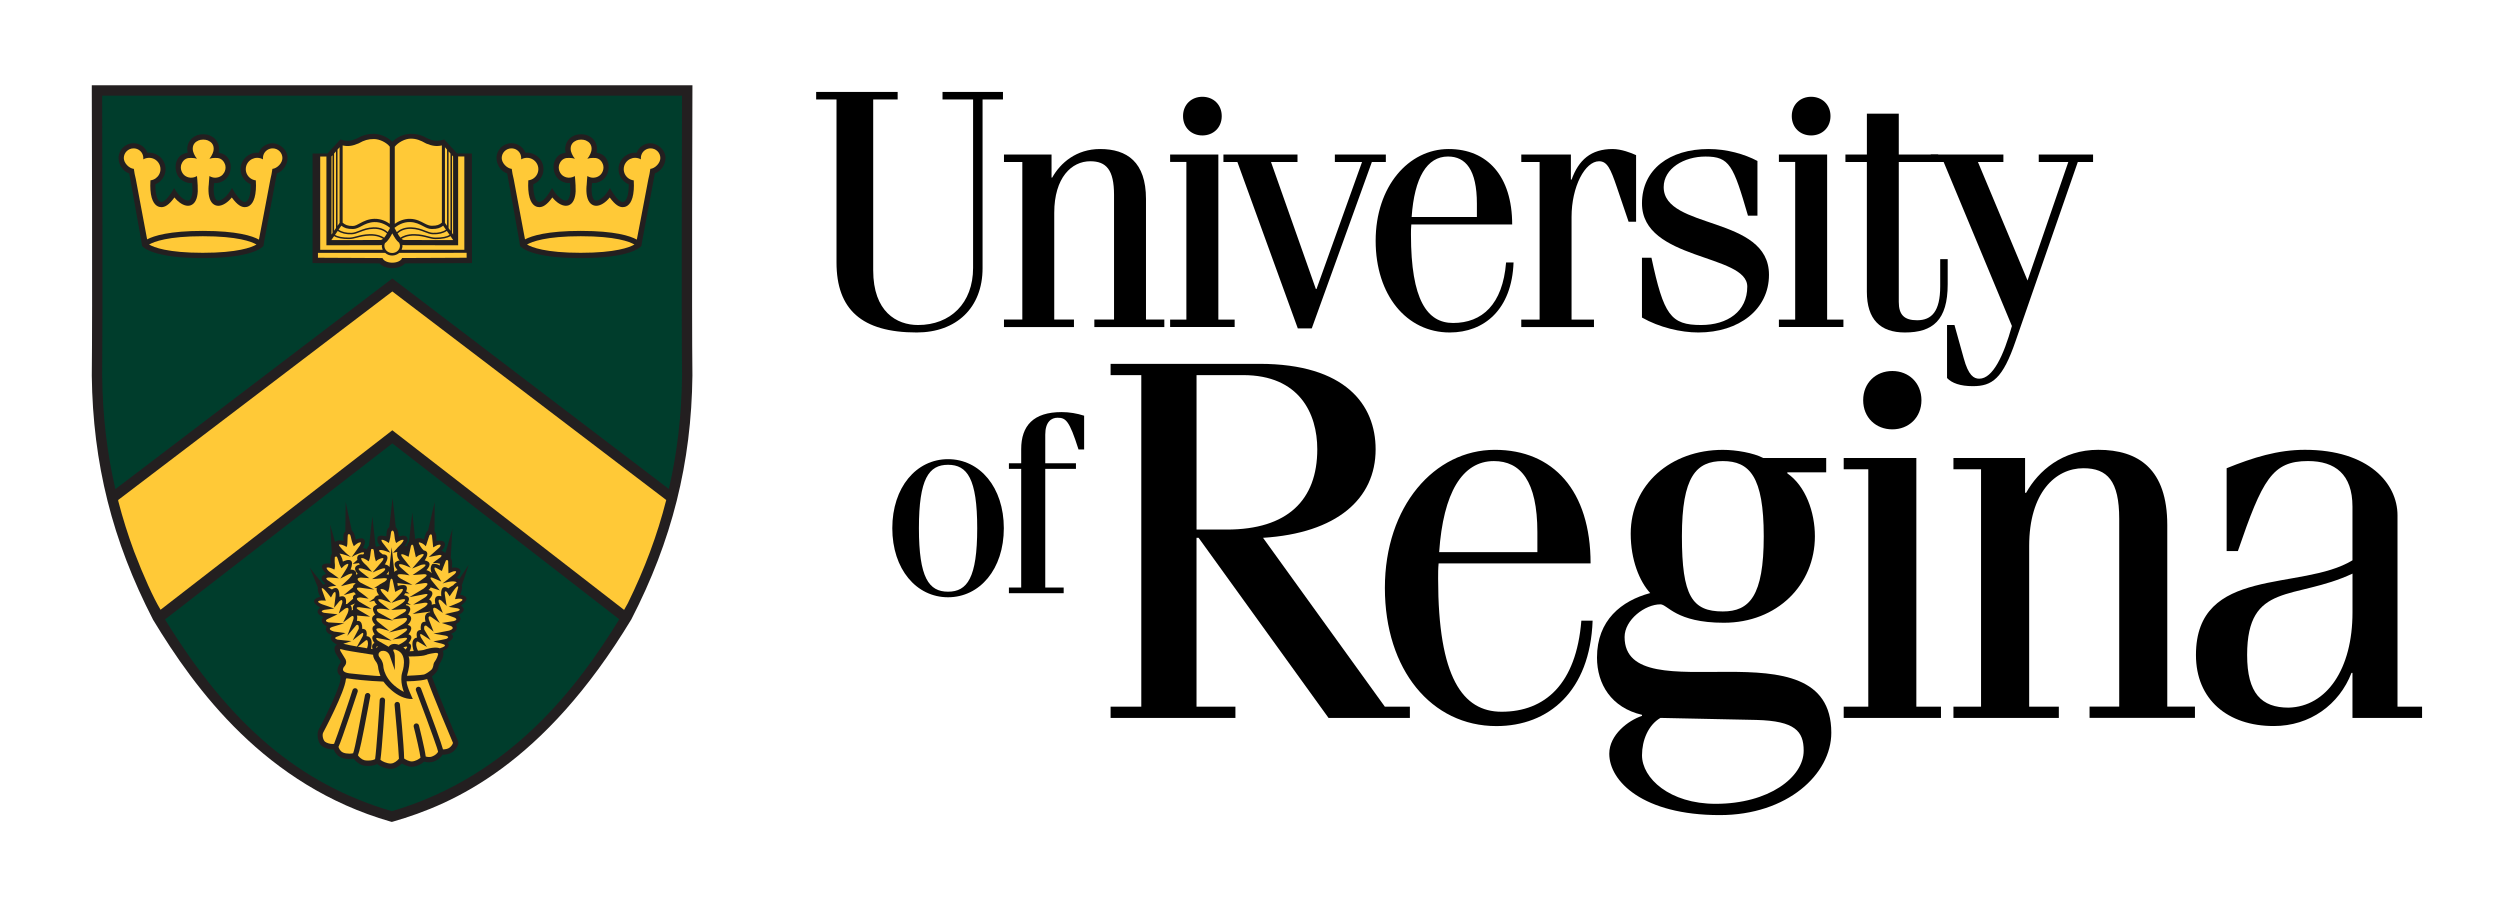 <?xml version="1.0" encoding="UTF-8" standalone="no"?>
<!DOCTYPE svg PUBLIC "-//W3C//DTD SVG 1.1//EN" "http://www.w3.org/Graphics/SVG/1.1/DTD/svg11.dtd">
<!-- Created with Vectornator (http://vectornator.io/) -->
<svg height="36.716" stroke-miterlimit="10" style="fill-rule:nonzero;clip-rule:evenodd;stroke-linecap:round;stroke-linejoin:round;" version="1.1" viewBox="0 0 101.81 36.716" width="101.81" xml:space="preserve" xmlns="http://www.w3.org/2000/svg" xmlns:vectornator="http://vectornator.io" xmlns:xlink="http://www.w3.org/1999/xlink">
<defs/>
<g id="layer1" vectornator:layerName="layer1">
<g opacity="1">
<path d="M28.199 3.472L3.738 3.472L3.738 3.684C3.739 3.772 3.768 12.796 3.738 15.3C3.781 18.864 4.573 22.022 6.235 25.241C7.945 28.067 10.808 31.991 15.897 33.456L15.956 33.472L16.014 33.456C18.465 32.75 22.137 31.131 25.708 25.228C27.365 22.016 28.157 18.861 28.198 15.294C28.167 12.757 28.197 3.767 28.198 3.684L28.199 3.472Z" fill="#231f20" fill-rule="nonzero" opacity="1" stroke="none"/>
<path d="M15.977 18.057L6.728 25.219L6.72 25.226L6.726 25.235C9.372 29.535 12.218 31.941 15.952 33.033L15.955 33.033L15.958 33.033C20.834 31.605 23.576 27.895 25.213 25.229L25.218 25.22L15.983 18.061L15.977 18.057Z" fill="#003d2c" fill-rule="nonzero" opacity="1" stroke="none"/>
<path d="M27.239 19.912L27.242 19.894C27.583 18.413 27.757 16.909 27.776 15.295C27.746 12.834 27.774 4.27 27.774 3.907L27.774 3.895L4.161 3.895L4.161 3.907C4.165 5.406 4.188 13.002 4.161 15.301C4.179 16.914 4.354 18.418 4.695 19.902L4.699 19.918L15.976 11.339L27.224 19.902L27.239 19.912Z" fill="#003d2c" fill-rule="nonzero" opacity="1" stroke="none"/>
<path d="M27.13 20.369L27.131 20.361L15.977 11.869L4.817 20.358L4.812 20.363L4.812 20.371C4.815 20.386 4.818 20.405 4.821 20.423C4.995 21.097 5.21 21.78 5.46 22.455C5.841 23.453 6.252 24.359 6.532 24.82L6.539 24.831L15.977 17.523L25.405 24.829L25.415 24.837L25.422 24.826C25.467 24.752 25.515 24.666 25.566 24.57C26.257 23.162 26.769 21.787 27.13 20.369" fill="#ffc937" fill-rule="nonzero" opacity="1" stroke="none"/>
<path d="M19.22 6.252L18.615 6.247L18.088 5.677L18.03 5.696C17.819 5.759 17.669 5.745 17.439 5.65C17.181 5.504 16.987 5.449 16.724 5.449C16.464 5.449 16.162 5.584 15.975 5.772C15.788 5.584 15.486 5.449 15.227 5.449C14.963 5.449 14.77 5.504 14.522 5.646C14.274 5.749 14.132 5.76 13.92 5.696L13.863 5.678L13.334 6.25L12.729 6.253L12.729 10.714L15.457 10.726C15.549 10.84 15.746 10.919 15.976 10.919C16.206 10.919 16.403 10.84 16.494 10.726L19.221 10.714L19.22 6.252Z" fill="#231f20" fill-rule="nonzero" opacity="1" stroke="none"/>
<path d="M14.666 9.089C14.811 9.012 14.993 8.917 15.246 8.911C15.515 8.904 15.742 9.02 15.873 9.114L15.873 5.973C15.739 5.799 15.453 5.662 15.227 5.662C14.996 5.662 14.834 5.708 14.604 5.839C14.337 5.952 14.166 5.97 13.954 5.923L13.954 9.069C14.063 9.156 14.145 9.203 14.37 9.203C14.465 9.202 14.558 9.146 14.666 9.089" fill="#ffc937" fill-rule="nonzero" opacity="1" stroke="none"/>
<path d="M13.789 9.353C13.919 9.444 14.104 9.49 14.32 9.481C14.422 9.476 14.521 9.438 14.634 9.393C14.79 9.332 14.967 9.262 15.216 9.256C15.525 9.249 15.706 9.374 15.79 9.451C15.795 9.442 15.801 9.432 15.805 9.423C15.831 9.375 15.856 9.33 15.881 9.29L15.881 9.276C15.777 9.191 15.541 9.035 15.249 9.044C15.024 9.049 14.865 9.133 14.724 9.207C14.607 9.269 14.495 9.327 14.37 9.327C14.136 9.327 14.024 9.284 13.901 9.192L13.789 9.353Z" fill="#ffc937" fill-rule="nonzero" opacity="1" stroke="none"/>
<path d="M17.284 9.097C17.392 9.153 17.485 9.194 17.58 9.194C17.804 9.194 17.887 9.155 17.995 9.068L17.995 5.922C17.784 5.969 17.608 5.949 17.356 5.845C17.116 5.709 16.953 5.646 16.724 5.646C16.498 5.646 16.211 5.8 16.077 5.974L16.077 9.115C16.208 9.019 16.434 8.905 16.704 8.912C16.957 8.917 17.139 9.021 17.284 9.097" fill="#ffc937" fill-rule="nonzero" opacity="1" stroke="none"/>
<path d="M13.04 6.374L13.04 10.174L15.584 10.174C15.575 10.151 15.568 10.127 15.562 10.102C15.555 10.073 15.549 10.041 15.549 10.009C15.549 9.995 15.55 9.99 15.552 9.976C15.536 9.979 15.521 9.984 15.505 9.984L13.293 9.989L13.293 6.374L13.04 6.374Z" fill="#ffc937" fill-rule="nonzero" opacity="1" stroke="none"/>
<path d="M13.499 9.552L13.542 9.488L13.542 6.323L13.499 6.372L13.499 9.552Z" fill="#ffc937" fill-rule="nonzero" opacity="1" stroke="none"/>
<path d="M16.372 10.515L16.376 10.508L19.003 10.496L19.003 10.296L16.258 10.298C16.182 10.365 16.082 10.407 15.97 10.407C15.86 10.407 15.759 10.365 15.684 10.298L12.948 10.298L12.948 10.496L15.575 10.509L15.584 10.523C15.63 10.623 15.788 10.698 15.976 10.698C16.169 10.698 16.331 10.619 16.372 10.515" fill="#ffc937" fill-rule="nonzero" opacity="1" stroke="none"/>
<path d="M16.355 10.174L18.91 10.172L18.91 6.372L18.657 6.372L18.657 9.989L16.449 9.984C16.427 9.984 16.408 9.978 16.388 9.974C16.39 9.989 16.392 9.995 16.392 10.009C16.392 10.05 16.383 10.089 16.37 10.126C16.366 10.143 16.361 10.158 16.355 10.174" fill="#ffc937" fill-rule="nonzero" opacity="1" stroke="none"/>
<path d="M13.499 9.777L15.502 9.774C15.535 9.772 15.568 9.754 15.6 9.726C15.521 9.673 15.348 9.588 15.062 9.597C14.83 9.603 14.674 9.645 14.537 9.681C14.425 9.711 14.327 9.737 14.212 9.737C13.931 9.737 13.731 9.694 13.606 9.616L13.498 9.769L13.498 9.777L13.499 9.777Z" fill="#ffc937" fill-rule="nonzero" opacity="1" stroke="none"/>
<path d="M16.069 9.29C16.094 9.33 16.119 9.375 16.144 9.423C16.15 9.433 16.155 9.443 16.16 9.451C16.245 9.374 16.427 9.251 16.734 9.257C16.984 9.262 17.16 9.332 17.317 9.393C17.43 9.438 17.528 9.476 17.63 9.48C17.849 9.49 18.032 9.444 18.162 9.353L18.048 9.192C17.926 9.284 17.814 9.327 17.58 9.327C17.455 9.327 17.344 9.269 17.226 9.206C17.085 9.133 16.925 9.048 16.701 9.043C16.412 9.032 16.174 9.191 16.069 9.275L16.069 9.29Z" fill="#ffc937" fill-rule="nonzero" opacity="1" stroke="none"/>
<path d="M15.975 9.503C15.974 9.506 15.972 9.509 15.97 9.513C15.894 9.652 15.804 9.815 15.678 9.9C15.663 9.933 15.653 9.97 15.653 10.009C15.653 10.171 15.796 10.303 15.97 10.303C16.145 10.303 16.287 10.171 16.287 10.009C16.287 9.965 16.276 9.924 16.256 9.887C16.138 9.799 16.053 9.645 15.98 9.512C15.979 9.509 15.977 9.506 15.975 9.503" fill="#ffc937" fill-rule="nonzero" opacity="1" stroke="none"/>
<path d="M13.83 9.076L13.83 5.996L13.745 6.093L13.745 9.199L13.83 9.076Z" fill="#ffc937" fill-rule="nonzero" opacity="1" stroke="none"/>
<path d="M14.212 9.675C14.319 9.675 14.413 9.651 14.522 9.621C14.662 9.583 14.82 9.54 15.061 9.534C15.377 9.529 15.562 9.623 15.645 9.68C15.686 9.631 15.724 9.57 15.76 9.507C15.689 9.44 15.517 9.312 15.218 9.319C14.98 9.325 14.809 9.392 14.657 9.451C14.539 9.498 14.436 9.539 14.324 9.542C14.092 9.553 13.896 9.501 13.754 9.404L13.643 9.564C13.755 9.637 13.943 9.675 14.212 9.675" fill="#ffc937" fill-rule="nonzero" opacity="1" stroke="none"/>
<path d="M13.683 9.289L13.683 6.163L13.605 6.253L13.605 9.399L13.683 9.289Z" fill="#ffc937" fill-rule="nonzero" opacity="1" stroke="none"/>
<path d="M17.738 9.738C17.623 9.738 17.526 9.711 17.413 9.681C17.276 9.644 17.121 9.603 16.889 9.597C16.603 9.589 16.43 9.674 16.351 9.726C16.384 9.754 16.417 9.772 16.452 9.774L18.452 9.777L18.452 9.769L18.345 9.615C18.22 9.695 18.02 9.738 17.738 9.738" fill="#ffc937" fill-rule="nonzero" opacity="1" stroke="none"/>
<path d="M18.452 9.551L18.452 6.372L18.408 6.323L18.408 9.488L18.452 9.551Z" fill="#ffc937" fill-rule="nonzero" opacity="1" stroke="none"/>
<path d="M18.345 9.399L18.345 6.253L18.268 6.163L18.268 9.288L18.345 9.399Z" fill="#ffc937" fill-rule="nonzero" opacity="1" stroke="none"/>
<path d="M17.628 9.542C17.515 9.538 17.412 9.498 17.295 9.451C17.143 9.392 16.971 9.325 16.733 9.32C16.437 9.312 16.262 9.44 16.192 9.508C16.227 9.57 16.266 9.63 16.307 9.679C16.39 9.622 16.576 9.525 16.89 9.534C17.13 9.54 17.289 9.583 17.429 9.621C17.538 9.65 17.631 9.675 17.739 9.675C18.007 9.675 18.195 9.637 18.309 9.565L18.197 9.404C18.055 9.502 17.857 9.552 17.628 9.542" fill="#ffc937" fill-rule="nonzero" opacity="1" stroke="none"/>
<path d="M18.206 9.198L18.206 6.093L18.12 5.996L18.12 9.076L18.206 9.198Z" fill="#ffc937" fill-rule="nonzero" opacity="1" stroke="none"/>
<path d="M11.104 5.833C10.845 5.833 10.624 5.994 10.536 6.22C10.516 6.218 10.495 6.217 10.474 6.217C10.379 6.217 10.289 6.236 10.207 6.272C10.139 6.301 10.076 6.341 10.022 6.389C10.019 6.393 10.014 6.397 10.011 6.401C9.879 6.523 9.798 6.697 9.798 6.888C9.798 6.993 9.823 7.093 9.866 7.182C9.938 7.328 10.062 7.444 10.213 7.507C10.219 7.927 10.126 8.189 10.002 8.222C9.896 8.251 9.748 8.124 9.571 7.86C9.53 7.8 9.489 7.732 9.448 7.657C9.406 7.731 9.362 7.797 9.319 7.856C9.143 8.091 8.948 8.199 8.851 8.165C8.768 8.135 8.711 7.989 8.702 7.782C8.699 7.714 8.702 7.641 8.709 7.565L8.71 7.564C8.713 7.534 8.721 7.49 8.723 7.46L8.723 7.457L8.723 7.451L8.723 7.451L8.73 7.452C8.784 7.46 8.843 7.456 8.904 7.443C8.915 7.439 8.926 7.436 8.937 7.433C8.994 7.416 9.052 7.39 9.108 7.356C9.252 7.267 9.326 7.144 9.362 7.026C9.404 6.894 9.398 6.77 9.392 6.716C9.377 6.568 9.289 6.379 9.127 6.29C9.083 6.265 9.003 6.234 8.91 6.218L8.903 6.217L8.904 6.21C8.94 6.065 8.922 5.914 8.853 5.786C8.79 5.667 8.693 5.583 8.55 5.518C8.475 5.485 8.384 5.469 8.274 5.468C8.164 5.469 8.073 5.485 7.998 5.518C7.854 5.583 7.757 5.667 7.694 5.786C7.626 5.914 7.607 6.065 7.643 6.21L7.644 6.217L7.637 6.218C7.544 6.233 7.464 6.265 7.42 6.289C7.258 6.379 7.17 6.568 7.155 6.716C7.149 6.77 7.144 6.894 7.184 7.026C7.221 7.144 7.295 7.268 7.439 7.356C7.5 7.394 7.565 7.422 7.629 7.439C7.637 7.441 7.644 7.443 7.652 7.445C7.709 7.457 7.765 7.459 7.816 7.452L7.819 7.451L7.823 7.451L7.824 7.458C7.825 7.476 7.825 7.492 7.826 7.51C7.827 7.524 7.828 7.536 7.828 7.551C7.834 7.626 7.841 7.713 7.838 7.782C7.829 7.989 7.772 8.135 7.689 8.165C7.593 8.198 7.397 8.091 7.221 7.856C7.178 7.797 7.134 7.731 7.092 7.657C7.051 7.731 7.01 7.799 6.97 7.86C6.792 8.124 6.644 8.251 6.539 8.221C6.415 8.188 6.321 7.926 6.328 7.506C6.479 7.444 6.603 7.327 6.675 7.181C6.719 7.093 6.743 6.993 6.743 6.887C6.743 6.696 6.661 6.522 6.53 6.4C6.527 6.396 6.522 6.393 6.519 6.389C6.464 6.34 6.402 6.3 6.334 6.271C6.252 6.236 6.161 6.216 6.066 6.216C6.045 6.216 6.025 6.218 6.005 6.22C5.917 5.993 5.695 5.832 5.436 5.832C5.1 5.832 4.828 6.103 4.828 6.436C4.828 6.708 5.011 6.987 5.262 7.062L5.75 9.785L5.785 10.012L5.785 10.015C5.833 10.078 6.238 10.511 8.252 10.511L8.252 10.511L8.253 10.511C10.278 10.511 10.682 10.074 10.728 10.015L10.729 10.015C10.729 10.014 10.729 10.014 10.729 10.014C10.729 10.013 10.729 10.013 10.729 10.013L10.729 10.013C10.741 9.942 10.752 9.871 10.765 9.8C10.935 8.871 11.106 7.991 11.277 7.062C11.537 6.972 11.711 6.689 11.711 6.436C11.713 6.079 11.364 5.833 11.104 5.833" fill="#231f20" fill-rule="nonzero" opacity="1" stroke="none"/>
<path d="M10.445 9.958C10.248 9.842 9.683 9.62 8.261 9.62C6.839 9.62 6.271 9.842 6.071 9.958C6.268 10.074 6.833 10.295 8.254 10.295C9.677 10.295 10.246 10.074 10.445 9.958" fill="#ffc937" fill-rule="nonzero" opacity="1" stroke="none"/>
<path d="M11.013 7.294L11.059 7.087L11.093 6.878C11.291 6.856 11.501 6.639 11.501 6.436C11.501 6.219 11.323 6.042 11.104 6.042C10.944 6.042 10.806 6.137 10.743 6.272C10.72 6.323 10.707 6.377 10.707 6.436C10.707 6.455 10.708 6.473 10.711 6.491C10.647 6.454 10.573 6.431 10.495 6.428C10.488 6.428 10.482 6.427 10.474 6.427C10.399 6.427 10.329 6.445 10.266 6.476C10.195 6.511 10.133 6.566 10.088 6.631C10.038 6.705 10.009 6.793 10.009 6.888C10.009 7.04 10.084 7.176 10.199 7.26C10.262 7.305 10.337 7.336 10.418 7.346C10.423 7.419 10.425 7.489 10.425 7.557C10.425 7.617 10.423 7.675 10.419 7.731C10.382 8.234 10.202 8.386 10.058 8.425C10.031 8.432 10.002 8.436 9.97 8.436C9.831 8.436 9.665 8.353 9.44 8.042C9.274 8.247 9.067 8.381 8.891 8.381C8.854 8.381 8.816 8.375 8.78 8.362C8.605 8.301 8.502 8.098 8.491 7.791C8.487 7.718 8.49 7.643 8.496 7.563L8.498 7.563C8.498 7.556 8.5 7.537 8.501 7.53C8.503 7.484 8.507 7.436 8.511 7.383C8.512 7.367 8.513 7.351 8.515 7.333L8.528 7.168C8.536 7.172 8.544 7.177 8.552 7.183C8.583 7.198 8.624 7.216 8.673 7.227C8.705 7.234 8.741 7.238 8.78 7.237C8.785 7.237 8.789 7.237 8.794 7.236C8.834 7.234 8.915 7.222 8.995 7.171C9.048 7.14 9.095 7.089 9.131 7.027C9.177 6.945 9.199 6.844 9.177 6.739C9.176 6.73 9.135 6.547 8.975 6.467C8.904 6.432 8.839 6.431 8.763 6.431C8.684 6.43 8.605 6.441 8.529 6.464C8.58 6.404 8.621 6.336 8.652 6.265C8.673 6.216 8.704 6.141 8.702 6.05C8.701 6.021 8.699 5.958 8.664 5.889C8.66 5.882 8.649 5.861 8.63 5.837C8.593 5.79 8.538 5.751 8.464 5.718C8.416 5.698 8.354 5.686 8.276 5.685C8.197 5.686 8.135 5.698 8.087 5.718C8.012 5.751 7.959 5.789 7.921 5.837C7.902 5.861 7.891 5.882 7.887 5.889C7.852 5.957 7.85 6.021 7.849 6.05C7.847 6.14 7.879 6.216 7.899 6.265C7.929 6.337 7.971 6.404 8.022 6.464C7.945 6.441 7.867 6.43 7.787 6.431C7.711 6.431 7.647 6.432 7.575 6.467C7.415 6.547 7.374 6.73 7.373 6.739C7.351 6.844 7.373 6.945 7.42 7.027C7.454 7.089 7.503 7.14 7.555 7.171C7.636 7.222 7.716 7.234 7.756 7.236C7.76 7.236 7.764 7.236 7.767 7.237C7.8 7.238 7.831 7.236 7.86 7.23C7.914 7.22 7.96 7.202 7.994 7.184C8.005 7.179 8.014 7.173 8.022 7.168L8.036 7.333C8.037 7.35 8.038 7.365 8.039 7.38C8.044 7.442 8.048 7.499 8.05 7.551C8.054 7.628 8.056 7.718 8.054 7.79C8.041 8.097 7.938 8.3 7.764 8.362C7.727 8.374 7.69 8.38 7.652 8.38C7.476 8.38 7.27 8.246 7.104 8.041C6.879 8.353 6.713 8.436 6.574 8.436C6.542 8.436 6.513 8.431 6.486 8.425C6.342 8.386 6.162 8.234 6.126 7.73C6.122 7.674 6.12 7.616 6.12 7.557C6.12 7.489 6.122 7.418 6.127 7.345C6.207 7.335 6.282 7.305 6.345 7.259C6.46 7.175 6.535 7.04 6.535 6.888C6.535 6.792 6.505 6.705 6.456 6.631C6.412 6.565 6.35 6.511 6.278 6.475C6.215 6.444 6.144 6.427 6.07 6.427C6.063 6.427 6.056 6.427 6.049 6.428C5.971 6.431 5.897 6.454 5.834 6.49C5.836 6.473 5.837 6.455 5.837 6.436C5.837 6.377 5.824 6.322 5.801 6.272C5.738 6.136 5.6 6.042 5.44 6.042C5.221 6.042 5.042 6.219 5.042 6.436C5.042 6.638 5.252 6.856 5.451 6.878L5.484 7.086L5.531 7.293L5.987 9.725L5.989 9.736L5.989 9.736L5.991 9.748C6.27 9.601 6.899 9.403 8.263 9.403L8.263 9.403L8.263 9.403C9.651 9.403 10.275 9.608 10.544 9.757L10.546 9.744C10.546 9.744 10.547 9.744 10.547 9.744L10.547 9.742L10.705 8.92L11.013 7.294Z" fill="#ffc937" fill-rule="nonzero" opacity="1" stroke="none"/>
<path d="M26.494 5.833C26.235 5.833 26.014 5.994 25.926 6.22C25.906 6.218 25.886 6.217 25.866 6.217C25.77 6.217 25.68 6.236 25.597 6.272C25.53 6.301 25.467 6.341 25.413 6.389C25.409 6.393 25.405 6.397 25.401 6.401C25.27 6.523 25.189 6.697 25.189 6.888C25.189 6.993 25.214 7.093 25.257 7.182C25.329 7.328 25.453 7.444 25.604 7.507C25.61 7.927 25.517 8.189 25.393 8.222C25.287 8.251 25.139 8.124 24.962 7.86C24.921 7.8 24.88 7.732 24.84 7.657C24.797 7.731 24.753 7.797 24.71 7.856C24.535 8.091 24.339 8.199 24.242 8.165C24.158 8.135 24.102 7.989 24.094 7.782C24.091 7.714 24.093 7.641 24.101 7.565L24.102 7.564C24.104 7.534 24.112 7.49 24.114 7.46L24.114 7.457L24.114 7.451L24.114 7.451L24.121 7.452C24.175 7.46 24.234 7.456 24.295 7.443C24.306 7.439 24.318 7.436 24.328 7.433C24.386 7.416 24.444 7.39 24.5 7.356C24.643 7.267 24.717 7.144 24.754 7.026C24.795 6.894 24.789 6.77 24.783 6.716C24.768 6.568 24.68 6.379 24.518 6.29C24.474 6.265 24.395 6.234 24.301 6.218L24.294 6.217L24.296 6.21C24.331 6.065 24.313 5.914 24.245 5.786C24.181 5.667 24.085 5.583 23.941 5.518C23.866 5.485 23.776 5.469 23.666 5.468C23.555 5.469 23.464 5.485 23.389 5.518C23.245 5.583 23.148 5.667 23.085 5.786C23.017 5.914 22.999 6.065 23.034 6.21L23.036 6.217L23.028 6.218C22.936 6.233 22.855 6.265 22.811 6.289C22.65 6.379 22.561 6.568 22.546 6.716C22.54 6.77 22.534 6.894 22.576 7.026C22.612 7.144 22.686 7.268 22.829 7.356C22.891 7.394 22.957 7.422 23.02 7.439C23.028 7.441 23.036 7.443 23.043 7.445C23.101 7.457 23.156 7.459 23.208 7.452L23.21 7.451L23.214 7.451L23.215 7.458C23.215 7.476 23.217 7.492 23.218 7.51C23.219 7.524 23.219 7.536 23.22 7.551C23.226 7.626 23.232 7.713 23.23 7.782C23.221 7.989 23.164 8.135 23.08 8.165C22.984 8.198 22.789 8.091 22.612 7.856C22.57 7.797 22.526 7.731 22.483 7.657C22.443 7.731 22.402 7.799 22.361 7.86C22.184 8.124 22.035 8.251 21.93 8.221C21.806 8.188 21.713 7.926 21.719 7.506C21.871 7.444 21.994 7.327 22.066 7.181C22.11 7.093 22.134 6.993 22.134 6.887C22.134 6.696 22.052 6.522 21.922 6.4C21.918 6.396 21.914 6.393 21.911 6.389C21.856 6.34 21.793 6.3 21.725 6.271C21.643 6.236 21.552 6.216 21.458 6.216C21.437 6.216 21.417 6.218 21.396 6.22C21.308 5.993 21.087 5.832 20.828 5.832C20.492 5.832 20.219 6.103 20.219 6.436C20.219 6.708 20.403 6.987 20.654 7.062L21.142 9.785L21.177 10.012L21.177 10.015C21.225 10.078 21.631 10.511 23.644 10.511L23.644 10.511L23.645 10.511C25.669 10.511 26.075 10.074 26.12 10.015L26.121 10.015C26.121 10.014 26.121 10.014 26.121 10.014C26.121 10.013 26.121 10.013 26.121 10.013L26.121 10.013C26.133 9.942 26.144 9.871 26.156 9.8C26.327 8.871 26.498 7.991 26.669 7.062C26.928 6.972 27.103 6.689 27.103 6.436C27.103 6.079 26.755 5.833 26.494 5.833" fill="#231f20" fill-rule="nonzero" opacity="1" stroke="none"/>
<path d="M25.837 9.958C25.639 9.842 25.074 9.62 23.652 9.62C22.23 9.62 21.661 9.842 21.462 9.958C21.66 10.074 22.224 10.295 23.645 10.295C25.068 10.295 25.637 10.074 25.837 9.958" fill="#ffc937" fill-rule="nonzero" opacity="1" stroke="none"/>
<path d="M26.404 7.294L26.45 7.087L26.484 6.878C26.683 6.856 26.892 6.639 26.892 6.436C26.892 6.219 26.714 6.042 26.494 6.042C26.335 6.042 26.196 6.137 26.134 6.272C26.11 6.323 26.098 6.377 26.098 6.436C26.098 6.455 26.099 6.473 26.101 6.491C26.038 6.454 25.964 6.431 25.886 6.428C25.88 6.428 25.872 6.427 25.866 6.427C25.79 6.427 25.72 6.445 25.657 6.476C25.586 6.511 25.524 6.566 25.479 6.631C25.429 6.705 25.401 6.793 25.401 6.888C25.401 7.04 25.475 7.176 25.59 7.26C25.653 7.305 25.728 7.336 25.809 7.346C25.814 7.419 25.816 7.489 25.815 7.557C25.815 7.617 25.814 7.675 25.809 7.731C25.772 8.234 25.592 8.386 25.448 8.425C25.422 8.432 25.392 8.436 25.361 8.436C25.222 8.436 25.056 8.353 24.831 8.042C24.665 8.247 24.458 8.381 24.282 8.381C24.244 8.381 24.207 8.375 24.171 8.362C23.996 8.301 23.893 8.098 23.881 7.791C23.878 7.718 23.881 7.643 23.887 7.563L23.889 7.563C23.889 7.556 23.891 7.537 23.892 7.53C23.894 7.484 23.898 7.436 23.902 7.383C23.903 7.367 23.904 7.351 23.905 7.333L23.919 7.168C23.926 7.172 23.935 7.177 23.943 7.183C23.973 7.198 24.015 7.216 24.063 7.227C24.096 7.234 24.131 7.238 24.17 7.237C24.175 7.237 24.18 7.237 24.185 7.236C24.225 7.234 24.305 7.222 24.386 7.171C24.438 7.14 24.486 7.089 24.521 7.027C24.567 6.945 24.59 6.844 24.567 6.739C24.566 6.73 24.526 6.547 24.365 6.467C24.294 6.432 24.229 6.431 24.153 6.431C24.074 6.43 23.995 6.441 23.919 6.464C23.97 6.404 24.012 6.336 24.042 6.265C24.062 6.216 24.094 6.141 24.092 6.05C24.091 6.021 24.09 5.958 24.053 5.889C24.05 5.882 24.039 5.861 24.02 5.837C23.983 5.79 23.929 5.751 23.855 5.718C23.806 5.698 23.745 5.686 23.667 5.685C23.587 5.686 23.525 5.698 23.477 5.718C23.403 5.751 23.349 5.789 23.311 5.837C23.293 5.861 23.281 5.882 23.278 5.889C23.242 5.957 23.24 6.021 23.24 6.05C23.237 6.14 23.269 6.216 23.29 6.265C23.32 6.337 23.361 6.404 23.413 6.464C23.335 6.441 23.256 6.43 23.177 6.431C23.102 6.431 23.037 6.432 22.966 6.467C22.805 6.547 22.765 6.73 22.763 6.739C22.741 6.844 22.764 6.945 22.809 7.027C22.844 7.089 22.893 7.14 22.945 7.171C23.026 7.222 23.105 7.234 23.146 7.236C23.15 7.236 23.154 7.236 23.157 7.237C23.19 7.238 23.221 7.236 23.249 7.23C23.304 7.22 23.35 7.202 23.384 7.184C23.395 7.179 23.404 7.173 23.411 7.168L23.425 7.333C23.426 7.35 23.427 7.365 23.428 7.38C23.434 7.442 23.438 7.499 23.439 7.551C23.444 7.628 23.445 7.718 23.443 7.79C23.43 8.097 23.328 8.3 23.154 8.362C23.117 8.374 23.079 8.38 23.042 8.38C22.866 8.38 22.659 8.246 22.494 8.041C22.269 8.353 22.103 8.436 21.963 8.436C21.932 8.436 21.903 8.431 21.876 8.425C21.731 8.386 21.552 8.234 21.515 7.73C21.511 7.674 21.509 7.616 21.509 7.557C21.509 7.489 21.511 7.418 21.515 7.345C21.597 7.335 21.672 7.305 21.735 7.259C21.85 7.175 21.924 7.04 21.924 6.888C21.924 6.792 21.895 6.705 21.845 6.631C21.8 6.565 21.739 6.511 21.667 6.475C21.605 6.444 21.534 6.427 21.459 6.427C21.452 6.427 21.445 6.427 21.438 6.428C21.36 6.431 21.287 6.454 21.222 6.49C21.225 6.473 21.226 6.455 21.226 6.436C21.226 6.377 21.213 6.322 21.19 6.272C21.127 6.136 20.989 6.042 20.829 6.042C20.61 6.042 20.432 6.219 20.432 6.436C20.432 6.638 20.642 6.856 20.84 6.878L20.873 7.086L20.92 7.293L21.376 9.725L21.378 9.736L21.378 9.736L21.381 9.748C21.66 9.601 22.288 9.403 23.652 9.403L23.652 9.403L23.652 9.403C25.041 9.403 25.664 9.608 25.933 9.757L25.935 9.744C25.936 9.744 25.936 9.744 25.937 9.744L25.937 9.742L26.095 8.92L26.404 7.294Z" fill="#ffc937" fill-rule="nonzero" opacity="1" stroke="none"/>
<path d="M18.739 24.222C18.865 23.92 18.806 23.842 18.806 23.842L19.088 23L18.703 23.585C18.69 23.572 18.656 23.544 18.59 23.531C18.59 23.531 18.825 23.33 18.734 23.2C18.734 23.2 18.687 23.08 18.405 23.116C18.405 23.116 18.444 22.826 18.356 22.722L18.426 21.522L18.137 22.531C18.137 22.531 18.06 22.431 17.975 22.438C17.975 22.438 18.054 22.362 18.084 22.294C18.084 22.294 18.215 22.056 17.973 22.022C17.973 22.022 17.866 22.012 17.768 22.033C17.768 22.033 17.797 21.734 17.696 21.644L17.701 20.442L17.43 21.612C17.43 21.612 17.343 21.622 17.27 21.974C17.27 21.974 17.116 21.859 16.907 21.95L16.79 20.871L16.653 22.065C16.653 22.065 16.574 22.129 16.565 22.244C16.565 22.244 16.527 22.233 16.489 22.231C16.489 22.231 16.592 22.101 16.6 22.026C16.6 22.026 16.632 21.838 16.472 21.818C16.472 21.818 16.371 21.798 16.235 21.852C16.235 21.852 16.224 21.527 16.118 21.474L15.987 20.279L15.852 21.473C15.852 21.473 15.725 21.517 15.736 21.841C15.736 21.841 15.456 21.767 15.384 21.866C15.384 21.866 15.306 22.054 15.481 22.231C15.481 22.231 15.361 22.238 15.339 22.28L15.295 22.227L15.164 21.033L15.028 22.227C15.028 22.227 14.967 22.26 14.945 22.377C14.945 22.377 14.875 22.309 14.772 22.325C14.772 22.325 14.859 22.198 14.859 22.088C14.859 22.088 14.901 21.805 14.482 21.976C14.482 21.976 14.449 21.688 14.327 21.61L14.077 20.436L14.063 21.649C14.063 21.649 13.944 21.679 13.994 22.039C13.994 22.039 13.817 21.943 13.645 22.068L13.444 21.362L13.514 22.561C13.514 22.561 13.427 22.636 13.465 22.954C13.465 22.954 12.807 22.853 13.28 23.371C13.28 23.371 12.886 23.471 13.257 23.772L13.162 23.809L12.615 23.118L12.948 23.931C12.948 23.931 12.9 24.035 13.043 24.306C13.043 24.306 12.471 24.41 13.043 24.744C13.055 24.735 12.718 24.945 13.169 25.124C13.169 25.124 12.952 25.344 13.309 25.504C13.309 25.504 13.146 25.751 13.525 25.864C13.525 25.864 13.324 26.047 13.723 26.25C13.631 26.296 13.576 26.395 13.669 26.609L13.885 26.954C13.885 26.954 13.571 27.332 13.874 27.532L13.868 27.615C13.895 27.919 13.143 29.419 12.987 29.691C12.878 29.865 12.944 30.258 13.103 30.38C13.224 30.472 13.432 30.531 13.586 30.516C13.642 30.671 13.751 30.791 13.887 30.849C14.013 30.903 14.155 30.911 14.229 30.911C14.267 30.911 14.337 30.908 14.404 30.895C14.493 31.024 14.654 31.14 14.791 31.171C14.849 31.185 14.918 31.192 14.991 31.192C15.061 31.192 15.234 31.184 15.362 31.117C15.493 31.225 15.735 31.311 15.909 31.311L15.938 31.311C16.128 31.3 16.284 31.173 16.367 31.092C16.431 31.132 16.598 31.225 16.775 31.225L16.797 31.225C16.957 31.218 17.157 31.129 17.269 31.016C17.372 31.049 17.537 31.061 17.665 31.014C17.789 30.969 17.946 30.873 18.022 30.735C18.173 30.74 18.32 30.699 18.416 30.634C18.547 30.547 18.679 30.373 18.665 30.215L18.652 30.174C18.594 30.067 17.768 28.071 17.59 27.548C17.688 27.474 17.855 27.322 17.86 27.139C17.86 27.139 17.877 27.062 17.909 27.026C17.909 27.026 18.136 26.685 18.03 26.507L18.053 26.498C18.334 26.394 18.273 26.235 18.273 26.235C18.267 26.207 18.232 26.164 18.232 26.164C18.621 25.938 18.368 25.809 18.368 25.809C18.736 25.682 18.564 25.428 18.564 25.428C18.935 25.204 18.651 25.048 18.651 25.048C19.1 24.852 18.77 24.659 18.77 24.659C19.304 24.285 18.739 24.222 18.739 24.222" fill="#231f20" fill-rule="nonzero" opacity="1" stroke="none"/>
<path d="M14.086 27.662C14.04 28.182 13.184 29.79 13.176 29.806C13.092 29.928 13.169 30.154 13.236 30.205C13.306 30.259 13.44 30.298 13.541 30.298C13.578 30.298 13.598 30.294 13.606 30.29C13.69 30.1 14.315 28.259 14.355 28.107C14.371 28.05 14.431 28.015 14.489 28.029C14.548 28.045 14.583 28.105 14.568 28.163C14.564 28.178 13.912 30.16 13.785 30.416C13.801 30.472 13.85 30.594 13.973 30.647C14.038 30.676 14.132 30.692 14.228 30.692C14.308 30.692 14.359 30.682 14.382 30.674C14.453 30.508 14.708 29.141 14.792 28.688C14.833 28.472 14.858 28.337 14.865 28.305C14.879 28.246 14.938 28.211 14.997 28.222C15.057 28.238 15.094 28.298 15.079 28.357C15.072 28.386 15.048 28.517 15.014 28.698L15.009 28.73C14.733 30.204 14.638 30.609 14.577 30.759C14.621 30.831 14.736 30.934 14.84 30.959C14.88 30.969 14.934 30.973 14.99 30.973C15.134 30.973 15.237 30.942 15.275 30.914C15.321 30.643 15.462 28.695 15.462 28.514C15.462 28.453 15.511 28.405 15.571 28.405C15.632 28.405 15.682 28.453 15.682 28.514C15.682 28.644 15.554 30.543 15.493 30.943C15.561 31.006 15.757 31.094 15.909 31.094L15.927 31.092C16.045 31.087 16.168 30.991 16.246 30.901C16.236 30.567 16.084 28.831 16.068 28.707C16.06 28.647 16.103 28.592 16.163 28.584C16.192 28.581 16.22 28.589 16.244 28.605C16.267 28.624 16.282 28.649 16.286 28.679C16.288 28.691 16.455 30.399 16.458 30.889C16.52 30.934 16.653 31.009 16.775 31.009C16.922 31.001 17.079 30.907 17.124 30.854C17.112 30.696 16.914 29.839 16.848 29.598C16.833 29.539 16.868 29.479 16.926 29.464C16.955 29.455 16.984 29.459 17.01 29.473C17.035 29.488 17.053 29.513 17.061 29.541C17.063 29.549 17.299 30.489 17.337 30.808C17.409 30.829 17.514 30.84 17.59 30.81C17.713 30.766 17.82 30.679 17.84 30.605C17.825 30.524 17.621 29.916 16.949 28.142L16.939 28.116C16.929 28.089 16.93 28.058 16.942 28.032C16.954 28.006 16.976 27.985 17.004 27.974C17.06 27.952 17.124 27.983 17.145 28.038L17.155 28.065C17.676 29.443 17.966 30.245 18.04 30.518L18.042 30.518C18.14 30.518 18.237 30.494 18.293 30.456C18.381 30.398 18.439 30.3 18.447 30.253C18.354 30.04 17.607 28.263 17.395 27.654C17.098 27.747 16.558 27.745 16.558 27.745C16.555 27.941 16.811 28.466 16.811 28.466C16.139 28.496 15.614 27.757 15.614 27.757C14.953 27.734 14.35 27.657 14.152 27.628C14.152 27.626 14.091 27.609 14.086 27.662" fill="#ffc937" fill-rule="nonzero" opacity="1" stroke="none"/>
<path d="M16.637 26.734C16.637 26.734 16.754 26.9 16.574 27.52C16.574 27.52 17.154 27.497 17.262 27.47C17.262 27.47 17.335 27.446 17.368 27.421C17.368 27.421 17.551 27.309 17.59 27.252C17.59 27.252 17.624 27.202 17.644 27.118C17.644 27.118 17.654 26.994 17.705 26.942C17.705 26.942 17.797 26.823 17.836 26.669C17.836 26.669 17.891 26.566 17.699 26.593C17.699 26.593 17.505 26.62 17.399 26.653C17.399 26.654 17.299 26.738 16.637 26.734" fill="#ffc937" fill-rule="nonzero" opacity="1" stroke="none"/>
<path d="M16.079 27.291L15.87 26.697C15.87 26.697 15.797 26.464 15.539 26.509C15.539 26.509 15.293 26.586 15.494 26.821C15.494 26.821 15.591 26.926 15.61 27.115C15.61 27.115 15.607 27.739 16.448 28.178C16.448 28.178 16.268 27.75 16.38 27.383C16.38 27.383 16.653 26.627 16.128 26.464C16.128 26.464 15.952 26.393 16.04 26.551C16.04 26.551 16.086 26.612 16.08 26.843L16.079 27.291Z" fill="#ffc937" fill-rule="nonzero" opacity="1" stroke="none"/>
<path d="M15.195 26.665C15.195 26.665 14.244 26.52 14.061 26.48L13.896 26.439C13.896 26.439 13.81 26.415 13.863 26.505C13.863 26.505 13.887 26.557 13.907 26.582L14.069 26.848C14.069 26.848 14.148 26.982 14.04 27.119C14.04 27.119 13.749 27.392 14.327 27.431C14.327 27.431 15.319 27.54 15.493 27.53C15.493 27.53 15.401 27.285 15.393 27.133C15.388 27.107 15.369 27.011 15.29 26.916C15.29 26.915 15.192 26.792 15.195 26.665" fill="#ffc937" fill-rule="nonzero" opacity="1" stroke="none"/>
<path d="M14.974 26.124C14.973 26.117 14.967 26.082 14.944 26.072C14.932 26.064 14.915 26.066 14.895 26.079L14.573 26.337L14.581 26.338C14.694 26.358 14.812 26.378 14.944 26.4L14.947 26.401L14.948 26.398C14.97 26.334 15.005 26.213 14.974 26.124L14.974 26.124Z" fill="#ffc937" fill-rule="nonzero" opacity="1" stroke="none"/>
<path d="M14.454 24.585L14.471 24.572L14.28 24.648L14.275 24.651L14.278 24.656C14.331 24.712 14.331 24.805 14.325 24.855L14.325 24.861L14.377 24.827L14.377 24.825C14.346 24.7 14.412 24.621 14.454 24.585" fill="#ffc937" fill-rule="nonzero" opacity="1" stroke="none"/>
<path d="M17.701 23.117C17.678 23.138 17.707 23.214 17.721 23.242L17.973 23.683L17.644 23.541C17.57 23.507 17.544 23.513 17.535 23.523C17.518 23.544 17.552 23.604 17.568 23.625L17.912 24.045L17.54 23.922L17.537 23.921L17.536 23.924C17.529 23.959 17.478 24.004 17.456 24.022L17.451 24.027L17.457 24.028C17.54 24.047 17.59 24.083 17.604 24.134C17.635 24.239 17.514 24.372 17.476 24.411L17.472 24.414L17.477 24.416C17.516 24.43 17.602 24.479 17.582 24.621L17.581 24.628L17.587 24.625C17.59 24.623 17.594 24.622 17.598 24.621L17.6 24.621C17.603 24.619 17.607 24.619 17.608 24.618L17.609 24.618C17.64 24.607 17.672 24.601 17.707 24.601C17.714 24.601 17.721 24.602 17.728 24.602L17.732 24.602L17.731 24.598C17.722 24.564 17.68 24.392 17.758 24.311C17.8 24.267 17.871 24.256 17.967 24.28L17.971 24.281L17.971 24.277C17.965 24.231 17.942 23.998 18.046 23.928C18.096 23.896 18.166 23.906 18.256 23.959L18.258 23.962L18.259 23.959C18.273 23.95 18.39 23.864 18.453 23.839L18.454 23.838C18.461 23.828 18.524 23.751 18.595 23.725L18.601 23.721L18.596 23.717C18.485 23.606 18.049 23.752 18.03 23.76L18.021 23.762L18.517 23.375C18.576 23.314 18.581 23.285 18.573 23.273C18.555 23.245 18.457 23.27 18.456 23.27L18.263 23.348L18.25 22.851L18.25 22.85C18.243 22.826 18.232 22.814 18.217 22.808C18.191 22.801 18.163 22.821 18.16 22.824L18.159 22.825C18.122 22.9 17.996 23.249 17.995 23.253L17.994 23.254L17.8 23.146C17.736 23.106 17.71 23.108 17.7 23.117" fill="#ffc937" fill-rule="nonzero" opacity="1" stroke="none"/>
<path d="M15.738 23.387L15.745 23.388C15.764 23.388 15.797 23.394 15.82 23.407L15.824 23.411L15.825 23.404C15.828 23.379 15.837 23.297 15.841 23.272L15.843 23.257L15.835 23.27C15.819 23.292 15.791 23.332 15.743 23.38L15.738 23.387Z" fill="#ffc937" fill-rule="nonzero" opacity="1" stroke="none"/>
<path d="M15.582 22.575L15.583 22.576L15.585 22.576C15.678 22.576 15.739 22.599 15.764 22.649C15.819 22.757 15.697 22.945 15.672 22.981L15.669 22.986L15.674 22.986C15.681 22.987 15.687 22.988 15.694 22.99C15.697 22.99 15.7 22.992 15.705 22.993C15.709 22.994 15.714 22.995 15.718 22.996C15.805 23.017 15.848 23.074 15.856 23.086L15.861 23.093L15.951 22.282L16.058 23.282L16.058 23.29L16.064 23.287C16.111 23.241 16.162 23.223 16.182 23.217L16.187 23.215L16.184 23.211C16.086 23.098 16.051 23.003 16.079 22.936C16.113 22.853 16.234 22.83 16.271 22.826L16.277 22.825L16.273 22.821C16.145 22.69 16.169 22.528 16.179 22.482L16.179 22.477L16.006 22.512L16.206 22.285C16.438 22.078 16.436 22.002 16.433 21.989L16.433 21.987L16.431 21.987C16.423 21.984 16.413 21.982 16.403 21.982C16.3 21.982 16.142 22.108 16.135 22.112L16.134 22.113L16.133 22.112C16.102 22.07 16.079 21.937 16.079 21.936C16.071 21.803 16.043 21.679 16.039 21.664L16.039 21.663C16.022 21.625 16.003 21.606 15.984 21.606C15.954 21.607 15.933 21.652 15.928 21.661L15.894 21.887C15.877 21.982 15.84 22.1 15.836 22.112L15.836 22.113L15.834 22.112C15.61 21.953 15.544 21.983 15.537 21.986L15.537 21.987L15.537 21.987C15.514 22.034 15.634 22.17 15.636 22.171L15.896 22.508L15.89 22.505C15.795 22.469 15.614 22.412 15.611 22.412C15.481 22.386 15.446 22.401 15.439 22.417C15.423 22.454 15.537 22.543 15.582 22.574" fill="#ffc937" fill-rule="nonzero" opacity="1" stroke="none"/>
<path d="M14.281 22.675L14.292 22.684L14.28 22.68C14.277 22.678 13.994 22.566 13.835 22.544L13.827 22.543L13.831 22.549C13.857 22.587 13.943 22.721 13.962 22.865L13.962 22.87L13.967 22.868C14.006 22.849 14.207 22.756 14.296 22.836C14.354 22.889 14.349 23.009 14.278 23.192L14.277 23.198L14.281 23.198C14.283 23.198 14.286 23.198 14.289 23.198L14.29 23.198C14.328 23.198 14.422 23.203 14.471 23.261C14.5 23.294 14.509 23.34 14.498 23.4L14.497 23.407L14.503 23.403C14.519 23.392 14.542 23.38 14.564 23.376L14.57 23.375L14.566 23.371C14.534 23.336 14.434 23.214 14.465 23.113C14.484 23.052 14.546 23.011 14.65 22.989L14.655 22.988L14.616 22.932L14.615 22.932L14.363 22.966L14.553 22.798L14.554 22.794L14.553 22.794C14.549 22.777 14.527 22.691 14.575 22.632C14.614 22.584 14.686 22.567 14.789 22.579L14.79 22.579L14.791 22.576C14.809 22.56 14.835 22.526 14.825 22.508C14.819 22.497 14.795 22.485 14.716 22.503C14.707 22.505 14.461 22.59 14.33 22.682L14.322 22.687L14.655 22.216C14.671 22.184 14.708 22.104 14.693 22.089L14.693 22.088C14.685 22.084 14.605 22.06 14.41 22.244L14.408 22.246L14.408 22.244C14.4 22.227 14.333 22.088 14.306 21.946C14.306 21.944 14.279 21.809 14.256 21.771L14.255 21.771C14.252 21.768 14.232 21.753 14.21 21.753C14.209 21.753 14.206 21.753 14.204 21.753C14.189 21.756 14.176 21.764 14.165 21.781L14.165 21.783C14.162 21.808 14.15 21.936 14.149 22.064C14.149 22.08 14.15 22.223 14.113 22.275L14.112 22.275L14.111 22.275C14.11 22.273 13.974 22.173 13.827 22.173L13.825 22.173C13.819 22.173 13.809 22.174 13.804 22.183C13.799 22.19 13.801 22.203 13.811 22.22C13.818 22.232 13.995 22.477 14.282 22.675" fill="#ffc937" fill-rule="nonzero" opacity="1" stroke="none"/>
<path d="M13.694 23.861L13.687 23.861C13.646 23.861 13.505 23.866 13.36 23.913L13.352 23.916L13.36 23.919C13.425 23.95 13.506 24 13.515 24.005L13.516 24.007L13.518 24.005C13.603 23.947 13.672 23.93 13.723 23.959C13.83 24.019 13.825 24.253 13.823 24.299L13.823 24.303L13.828 24.302C13.919 24.27 13.991 24.275 14.036 24.316C14.117 24.388 14.093 24.549 14.084 24.596L14.083 24.602L14.088 24.601C14.104 24.598 14.119 24.597 14.134 24.597L14.135 24.597L14.379 24.383L14.381 24.381L14.38 24.379C14.376 24.366 14.364 24.322 14.387 24.276C14.406 24.241 14.44 24.215 14.492 24.2L14.499 24.198L14.493 24.194C14.474 24.18 14.439 24.149 14.422 24.117L14.421 24.115L13.999 24.235L14.378 23.916L14.38 23.914L14.379 23.912C14.376 23.898 14.362 23.828 14.478 23.774L14.48 23.773L14.479 23.769C14.478 23.766 14.474 23.762 14.47 23.759C14.453 23.748 14.405 23.734 14.267 23.771L13.885 23.872L14.214 23.567L14.214 23.566C14.216 23.564 14.221 23.558 14.235 23.543C14.291 23.478 14.356 23.401 14.345 23.369L14.345 23.367C14.341 23.362 14.312 23.341 14.179 23.397L13.86 23.562L14.102 23.175C14.104 23.173 14.202 23.013 14.18 22.968L14.18 22.967L14.178 22.966C14.171 22.962 14.129 22.95 14.011 23.041L13.907 23.143L13.906 23.142C13.898 23.129 13.825 23.007 13.808 22.924C13.802 22.904 13.754 22.732 13.718 22.67L13.717 22.67L13.716 22.67C13.707 22.669 13.664 22.66 13.636 22.685L13.635 22.686L13.635 22.689C13.633 22.715 13.62 22.858 13.639 22.998C13.639 23 13.648 23.139 13.616 23.193L13.614 23.196L13.613 23.195C13.589 23.181 13.373 23.07 13.3 23.121L13.299 23.122L13.299 23.123C13.298 23.139 13.304 23.224 13.538 23.363L13.799 23.552L13.465 23.52L13.463 23.52C13.417 23.516 13.307 23.513 13.291 23.551C13.284 23.567 13.296 23.589 13.328 23.619L13.694 23.861Z" fill="#ffc937" fill-rule="nonzero" opacity="1" stroke="none"/>
<path d="M18.833 24.429C18.833 24.424 18.831 24.42 18.828 24.418L18.828 24.418L18.828 24.418C18.828 24.415 18.826 24.411 18.824 24.409L18.825 24.406C18.825 24.406 18.824 24.404 18.822 24.402L18.82 24.405C18.774 24.357 18.544 24.397 18.533 24.399L18.53 24.4L18.657 23.933C18.663 23.907 18.662 23.889 18.653 23.883C18.643 23.874 18.625 23.878 18.611 23.887C18.513 23.968 18.314 24.281 18.312 24.284L18.312 24.287L18.224 24.146C18.192 24.089 18.161 24.08 18.145 24.08C18.138 24.08 18.134 24.081 18.133 24.081C18.092 24.1 18.119 24.239 18.12 24.24L18.189 24.675L17.981 24.463C17.933 24.426 17.896 24.412 17.878 24.426C17.846 24.446 17.868 24.533 17.871 24.541L18.034 24.961L17.785 24.783C17.72 24.748 17.677 24.74 17.655 24.761C17.61 24.802 17.67 24.949 17.683 24.978L17.912 25.373L17.573 25.134C17.522 25.097 17.495 25.099 17.484 25.102C17.47 25.106 17.466 25.115 17.465 25.117L17.465 25.118C17.425 25.163 17.492 25.299 17.492 25.3L17.657 25.724L17.364 25.482L17.363 25.481C17.336 25.471 17.313 25.471 17.298 25.486C17.257 25.52 17.275 25.626 17.277 25.639L17.536 26.069L17.211 25.857C17.164 25.825 17.134 25.813 17.119 25.825C17.096 25.843 17.122 25.919 17.139 25.957L17.388 26.349L17.029 26.132C17.009 26.123 16.992 26.123 16.98 26.129C16.957 26.143 16.955 26.179 16.955 26.184C16.924 26.303 17.003 26.462 17.019 26.494L17.02 26.495L17.034 26.499L17.034 26.499C17.187 26.484 17.245 26.47 17.252 26.468C17.625 26.345 17.815 26.363 17.91 26.401L17.911 26.401L17.911 26.401C18.086 26.349 18.121 26.309 18.121 26.286C18.119 26.247 18.034 26.227 18.03 26.226C17.81 26.169 17.662 26.127 17.654 26.121L17.651 26.119L17.654 26.118C17.812 26.097 18.175 26.018 18.179 26.017C18.228 25.994 18.253 25.971 18.251 25.95C18.248 25.911 18.154 25.888 18.154 25.888L17.653 25.803L18.293 25.68C18.388 25.646 18.437 25.612 18.438 25.575C18.439 25.527 18.364 25.492 18.363 25.492L17.991 25.369L18.488 25.292C18.551 25.271 18.583 25.25 18.584 25.226C18.587 25.187 18.517 25.154 18.516 25.154L18.123 25.008L18.64 24.89C18.679 24.875 18.725 24.853 18.723 24.829C18.721 24.794 18.628 24.771 18.627 24.771L18.27 24.714L18.698 24.534C18.814 24.474 18.833 24.442 18.833 24.429" fill="#ffc937" fill-rule="nonzero" opacity="1" stroke="none"/>
<path d="M16.431 26.36L16.426 26.362L16.431 26.366C16.473 26.399 16.5 26.434 16.51 26.448L16.512 26.451L16.514 26.448C16.567 26.394 16.59 26.356 16.579 26.34C16.561 26.313 16.453 26.352 16.431 26.36" fill="#ffc937" fill-rule="nonzero" opacity="1" stroke="none"/>
<path d="M16.576 25.992C16.565 25.967 16.505 25.973 16.488 25.974L15.982 26.042L15.991 26.039C16.298 25.899 16.539 25.697 16.542 25.695C16.574 25.656 16.586 25.629 16.578 25.613C16.568 25.595 16.531 25.596 16.511 25.597L16.506 25.598C16.501 25.598 16.497 25.598 16.495 25.597L16.495 25.597L15.841 25.757L16.324 25.464C16.593 25.314 16.576 25.206 16.576 25.202C16.574 25.191 16.569 25.184 16.558 25.176C16.523 25.151 16.441 25.169 16.416 25.173L15.972 25.229L16.497 24.916L16.497 24.913C16.534 24.878 16.548 24.849 16.54 24.831C16.529 24.807 16.487 24.803 16.462 24.803C16.46 24.803 16.457 24.803 16.456 24.803L15.929 24.843L16.264 24.642C16.456 24.521 16.493 24.459 16.498 24.432C16.499 24.421 16.496 24.416 16.495 24.416C16.43 24.342 15.949 24.549 15.944 24.552L15.937 24.555L15.941 24.552L16.265 24.222C16.393 24.093 16.409 24.032 16.408 24.007C16.407 23.995 16.403 23.99 16.402 23.989L16.401 23.988C16.394 23.983 16.384 23.982 16.373 23.982C16.29 23.982 16.119 24.093 16.098 24.105L16.096 24.108L16.011 23.709C15.999 23.63 15.98 23.583 15.955 23.57C15.95 23.568 15.944 23.566 15.938 23.568L15.938 23.568L15.936 23.569L15.935 23.569C15.88 23.569 15.859 23.885 15.859 23.891C15.851 23.966 15.806 24.099 15.802 24.113L15.801 24.116L15.799 24.115C15.602 23.954 15.511 23.985 15.501 23.989L15.5 23.989L15.499 23.99C15.485 24.014 15.539 24.096 15.56 24.127L15.925 24.545L15.554 24.414C15.422 24.384 15.405 24.416 15.405 24.416C15.392 24.441 15.442 24.494 15.462 24.514L15.871 24.84L15.864 24.839C15.422 24.746 15.357 24.811 15.356 24.812C15.316 24.877 15.426 24.952 15.427 24.953L15.945 25.239L15.944 25.239L15.946 25.239L16.007 25.273L15.457 25.183C15.34 25.164 15.332 25.183 15.328 25.196C15.327 25.198 15.326 25.2 15.325 25.202L15.324 25.203L15.324 25.203C15.315 25.272 15.407 25.339 15.411 25.341L15.856 25.695L15.543 25.604C15.485 25.589 15.455 25.586 15.451 25.585L15.441 25.585C15.376 25.585 15.339 25.597 15.33 25.621C15.312 25.671 15.405 25.75 15.416 25.76L15.947 26.091L15.416 25.994C15.392 25.984 15.371 25.98 15.355 25.98C15.332 25.98 15.323 25.99 15.321 25.992C15.305 26.012 15.354 26.062 15.382 26.085L15.827 26.338L15.829 26.34L15.831 26.338C15.957 26.145 16.223 26.253 16.234 26.258L16.235 26.259L16.236 26.258C16.413 26.179 16.53 26.073 16.531 26.072C16.554 26.046 16.585 26.012 16.576 25.992" fill="#ffc937" fill-rule="nonzero" opacity="1" stroke="none"/>
<path d="M15.366 26.326C15.346 26.326 15.332 26.331 15.326 26.34C15.319 26.349 15.319 26.361 15.327 26.381L15.328 26.385L15.332 26.382C15.35 26.363 15.369 26.348 15.389 26.334L15.397 26.329L15.389 26.328C15.38 26.328 15.372 26.326 15.366 26.326" fill="#ffc937" fill-rule="nonzero" opacity="1" stroke="none"/>
<path d="M14.783 25.777C14.768 25.766 14.738 25.78 14.694 25.818L14.364 26.076L14.611 25.606L14.611 25.604C14.613 25.585 14.621 25.483 14.579 25.453C14.562 25.441 14.541 25.441 14.514 25.453L14.143 25.893L14.372 25.283C14.377 25.27 14.426 25.139 14.386 25.099L14.385 25.099C14.385 25.095 14.379 25.086 14.365 25.083C14.351 25.079 14.325 25.083 14.278 25.123L13.972 25.352L14.157 24.975C14.16 24.968 14.224 24.808 14.174 24.763C14.151 24.743 14.106 24.752 14.04 24.791L13.795 24.984L13.938 24.554C13.94 24.545 13.955 24.457 13.921 24.439C13.902 24.428 13.868 24.444 13.821 24.486L13.606 24.748L13.667 24.273C13.667 24.271 13.681 24.125 13.643 24.105L13.641 24.102L13.64 24.105C13.63 24.109 13.583 24.13 13.555 24.187L13.478 24.333L13.477 24.33C13.475 24.328 13.254 24.031 13.149 23.958L13.149 23.958C13.135 23.952 13.117 23.947 13.107 23.956C13.099 23.964 13.099 23.981 13.107 24.007L13.269 24.462L13.265 24.462C13.215 24.456 12.966 24.435 12.957 24.499L12.956 24.501C12.955 24.503 12.955 24.505 12.956 24.509C12.96 24.527 12.991 24.556 13.111 24.606L13.611 24.781L13.198 24.837C13.188 24.839 13.101 24.866 13.101 24.899C13.101 24.912 13.117 24.934 13.196 24.956L13.747 25.017L13.339 25.21C13.338 25.21 13.27 25.242 13.273 25.279C13.275 25.305 13.309 25.326 13.378 25.346L14.013 25.385L13.516 25.536C13.496 25.544 13.429 25.571 13.429 25.609C13.429 25.646 13.487 25.683 13.602 25.719L14.072 25.782L13.754 25.917C13.73 25.924 13.649 25.95 13.649 25.984C13.649 26.006 13.679 26.028 13.74 26.048L13.743 26.048C13.869 26.062 14.175 26.096 14.308 26.105L14.311 26.105L14.308 26.106C14.305 26.109 14.268 26.125 13.992 26.214L13.977 26.22L13.992 26.221C14.002 26.224 14.012 26.224 14.02 26.226L14.02 26.226C14.117 26.252 14.29 26.285 14.537 26.329L14.539 26.329L14.772 25.908C14.784 25.878 14.808 25.795 14.783 25.777" fill="#ffc937" fill-rule="nonzero" opacity="1" stroke="none"/>
<path d="M15.155 25.177C15.162 25.119 15.203 25.07 15.275 25.034L15.278 25.031L15.275 25.028C15.256 25 15.16 24.858 15.198 24.748C15.218 24.693 15.267 24.655 15.346 24.632L15.351 24.63L15.348 24.626C15.326 24.604 15.256 24.529 15.245 24.466L15.245 24.463L15.027 24.511L15.237 24.367L15.238 24.366L15.238 24.365C15.243 24.354 15.282 24.249 15.43 24.24L15.436 24.24L15.432 24.234C15.402 24.199 15.308 24.072 15.346 23.943L15.347 23.939L15.245 23.939L15.419 23.835C15.429 23.826 15.441 23.819 15.451 23.81L15.452 23.812L15.451 23.81C15.461 23.802 15.471 23.794 15.482 23.788L15.667 23.686L15.667 23.686C15.69 23.669 15.769 23.609 15.757 23.572C15.75 23.552 15.712 23.542 15.644 23.544L15.152 23.584L15.157 23.581C15.161 23.578 15.584 23.32 15.635 23.26C15.651 23.244 15.701 23.188 15.686 23.161C15.679 23.146 15.654 23.137 15.571 23.154C15.55 23.162 15.442 23.195 15.376 23.225L15.172 23.315L15.552 22.871C15.556 22.867 15.634 22.768 15.61 22.736C15.6 22.723 15.569 22.715 15.477 22.754C15.477 22.754 15.371 22.791 15.312 22.859L15.31 22.861L15.309 22.859C15.307 22.852 15.255 22.729 15.238 22.531C15.238 22.526 15.229 22.403 15.2 22.362L15.199 22.362L15.198 22.362C15.188 22.358 15.141 22.349 15.118 22.362L15.117 22.362L15.117 22.365C15.11 22.4 15.086 22.524 15.075 22.649C15.073 22.665 15.05 22.809 15.011 22.859L15.01 22.86L15.008 22.859C15.002 22.852 14.845 22.727 14.741 22.727C14.73 22.727 14.72 22.729 14.711 22.732L14.71 22.732L14.71 22.735C14.705 22.749 14.696 22.832 14.933 23.035L15.153 23.285L14.76 23.157C14.759 23.157 14.623 23.125 14.606 23.162C14.598 23.177 14.609 23.21 14.707 23.289L15.038 23.547L14.696 23.52C14.684 23.521 14.579 23.526 14.565 23.575C14.554 23.612 14.593 23.663 14.682 23.727L15.24 24.01L14.676 23.934C14.675 23.934 14.557 23.917 14.538 23.958C14.527 23.982 14.552 24.021 14.613 24.076L14.787 24.203C14.821 24.229 14.942 24.318 15.007 24.378L15.01 24.381L14.684 24.33L14.678 24.33C14.649 24.33 14.549 24.334 14.535 24.377C14.524 24.409 14.558 24.451 14.639 24.509L15.134 24.797L14.626 24.727C14.623 24.727 14.619 24.727 14.616 24.727C14.602 24.727 14.533 24.728 14.525 24.754C14.521 24.768 14.531 24.793 14.602 24.838L15.072 25.113L14.542 25.069L14.537 25.068L14.538 25.073C14.56 25.159 14.54 25.257 14.534 25.283L14.532 25.288L14.538 25.287C14.596 25.278 14.643 25.291 14.678 25.322C14.761 25.4 14.752 25.572 14.748 25.606L14.748 25.609L14.756 25.609C14.758 25.609 14.761 25.609 14.763 25.609C14.819 25.609 14.863 25.627 14.893 25.661C14.957 25.738 14.933 25.876 14.928 25.903L14.927 25.907L14.931 25.907C14.997 25.913 15.048 25.939 15.082 25.987C15.17 26.106 15.13 26.329 15.109 26.419L15.109 26.423L15.171 26.434L15.17 26.428C15.162 26.405 15.139 26.323 15.169 26.258C15.183 26.225 15.209 26.201 15.245 26.186L15.249 26.184L15.246 26.181C15.229 26.158 15.143 26.042 15.164 25.944C15.174 25.899 15.205 25.864 15.255 25.839L15.258 25.837L15.256 25.834C15.237 25.807 15.142 25.663 15.175 25.555C15.189 25.509 15.225 25.474 15.283 25.454L15.287 25.451L15.284 25.448C15.258 25.424 15.138 25.296 15.155 25.177" fill="#ffc937" fill-rule="nonzero" opacity="1" stroke="none"/>
<path d="M17.256 22.415L17.258 22.416L17.259 22.416C17.268 22.417 17.353 22.424 17.387 22.492C17.424 22.563 17.394 22.672 17.298 22.818L17.295 22.822L17.301 22.824C17.336 22.83 17.453 22.854 17.485 22.936C17.512 23.008 17.473 23.102 17.369 23.217L17.365 23.222L17.371 23.222C17.402 23.228 17.485 23.249 17.575 23.337L17.589 23.351L17.581 23.333C17.546 23.262 17.502 23.118 17.598 22.975L17.599 22.975L17.599 22.975C17.775 22.941 17.873 23.012 17.898 23.032L17.902 23.038L17.918 22.958L17.915 22.957C17.776 22.916 17.675 22.929 17.628 22.94L17.623 22.941L17.626 22.936C17.652 22.907 17.684 22.878 17.721 22.852L17.941 22.694C17.952 22.682 17.99 22.642 17.979 22.618C17.969 22.596 17.927 22.595 17.892 22.599L17.459 22.686L17.89 22.301C17.901 22.289 17.958 22.223 17.94 22.194C17.932 22.182 17.906 22.172 17.823 22.195C17.823 22.195 17.744 22.228 17.644 22.289L17.641 22.29L17.592 21.814C17.591 21.806 17.579 21.767 17.552 21.76C17.533 21.757 17.51 21.771 17.486 21.803L17.341 22.247L17.339 22.246C17.335 22.24 17.238 22.128 17.115 22.097C17.103 22.092 17.07 22.081 17.059 22.094C17.047 22.107 17.059 22.136 17.072 22.16C17.081 22.178 17.158 22.33 17.256 22.415" fill="#ffc937" fill-rule="nonzero" opacity="1" stroke="none"/>
<path d="M17.517 24.925C17.516 24.922 17.515 24.917 17.514 24.913L17.513 24.909L16.805 25.005L17.3 24.715C17.407 24.633 17.419 24.593 17.411 24.572C17.398 24.54 17.318 24.543 17.293 24.545L16.826 24.622L17.316 24.325C17.406 24.251 17.416 24.219 17.409 24.204C17.398 24.18 17.327 24.191 17.301 24.196L16.672 24.319L17.259 23.966C17.374 23.871 17.423 23.805 17.407 23.771C17.389 23.732 17.295 23.743 17.275 23.746L16.895 23.803L17.307 23.514C17.36 23.471 17.382 23.439 17.374 23.416C17.364 23.387 17.302 23.384 17.276 23.384C17.275 23.384 17.273 23.384 17.273 23.384L16.803 23.418L17.221 23.131C17.302 23.07 17.338 23.026 17.328 23.003C17.313 22.971 17.196 22.992 17.151 23.003L16.786 23.153L17.155 22.725C17.232 22.646 17.265 22.593 17.251 22.573C17.247 22.567 17.237 22.562 17.224 22.562C17.184 22.562 17.106 22.59 17.05 22.616L16.936 22.697L16.831 22.225C16.816 22.195 16.8 22.181 16.785 22.181L16.785 22.181L16.782 22.181L16.782 22.181C16.754 22.185 16.736 22.23 16.736 22.232L16.641 22.674L16.463 22.593C16.379 22.561 16.352 22.569 16.343 22.579C16.324 22.606 16.376 22.678 16.398 22.703L16.728 23.119L16.483 23.019C16.348 22.971 16.27 22.963 16.251 22.989C16.232 23.021 16.289 23.085 16.301 23.098L16.677 23.43L16.671 23.43C16.372 23.371 16.209 23.367 16.19 23.418C16.168 23.47 16.316 23.563 16.318 23.564L16.797 23.818L16.188 23.745L16.183 23.745L16.2 23.858L16.204 23.858C16.389 23.808 16.505 23.815 16.55 23.88C16.581 23.922 16.577 23.991 16.54 24.083L16.677 24.17L16.5 24.159C16.489 24.181 16.476 24.203 16.458 24.233L16.455 24.237L16.46 24.238C16.551 24.253 16.612 24.283 16.638 24.329L16.635 24.332L16.64 24.329C16.643 24.338 16.646 24.345 16.649 24.352C16.662 24.394 16.654 24.445 16.622 24.506C16.622 24.506 16.613 24.52 16.599 24.54L16.734 24.635L16.553 24.602C16.545 24.613 16.537 24.624 16.527 24.637L16.523 24.64L16.529 24.643C16.623 24.662 16.681 24.703 16.701 24.762C16.736 24.865 16.639 24.995 16.619 25.019L16.617 25.023L16.62 25.025C16.693 25.059 16.734 25.107 16.743 25.164C16.762 25.285 16.634 25.42 16.608 25.446L16.603 25.45L16.609 25.451C16.681 25.469 16.725 25.501 16.741 25.548C16.776 25.654 16.66 25.8 16.637 25.827L16.634 25.831L16.638 25.833C16.7 25.852 16.737 25.885 16.748 25.928C16.775 26.029 16.663 26.161 16.64 26.185L16.637 26.188L16.642 26.19C16.686 26.205 16.715 26.23 16.73 26.266C16.764 26.35 16.708 26.469 16.682 26.517L16.679 26.522L16.686 26.522C16.742 26.519 16.795 26.516 16.844 26.513L16.848 26.512L16.847 26.509C16.823 26.437 16.751 26.194 16.835 26.058C16.866 26.007 16.914 25.976 16.98 25.965L16.984 25.964L16.983 25.96C16.975 25.934 16.942 25.798 17 25.716C17.028 25.678 17.074 25.657 17.136 25.654L17.139 25.654L17.139 25.65C17.134 25.617 17.111 25.447 17.188 25.363C17.218 25.334 17.258 25.319 17.308 25.319C17.313 25.319 17.319 25.319 17.327 25.319L17.332 25.319L17.33 25.313C17.321 25.283 17.275 25.131 17.339 25.027C17.373 24.972 17.432 24.939 17.515 24.929L17.519 24.929L17.517 24.925Z" fill="#ffc937" fill-rule="nonzero" opacity="1" stroke="none"/>
</g>
<g opacity="1">
<path d="M70.16 24.901C71.245 24.901 71.827 24.276 71.827 21.839C71.827 19.402 71.245 18.777 70.16 18.777C69.078 18.777 68.494 19.402 68.494 21.839C68.494 24.276 68.911 24.901 70.16 24.901M69.868 32.735C72.035 32.735 73.453 31.652 73.453 30.57C73.453 29.777 73.098 29.361 71.535 29.319L67.619 29.236C67.12 29.527 66.869 30.153 66.869 30.756C66.869 31.695 67.994 32.735 69.868 32.735M74.369 19.234L72.787 19.234L72.787 19.276C73.535 19.796 73.91 20.86 73.91 21.839C73.91 23.818 72.37 25.361 70.202 25.361C68.244 25.361 67.912 24.611 67.619 24.611C66.993 24.611 66.16 25.236 66.16 25.942C66.16 29.131 74.578 25.236 74.578 29.84C74.578 31.527 72.787 33.194 70.035 33.194C66.909 33.194 65.536 31.82 65.536 30.695C65.536 29.923 66.308 29.34 66.869 29.153L66.869 29.111C65.619 28.819 65.036 27.861 65.036 26.778C65.036 25.256 66.035 24.464 67.203 24.152C66.765 23.674 66.409 22.799 66.409 21.735C66.409 19.735 68.036 18.32 70.16 18.32C70.702 18.32 71.411 18.444 71.806 18.651L74.37 18.651L74.37 19.234L74.369 19.234Z" fill="#000000" fill-rule="nonzero" opacity="1" stroke="none"/>
<g opacity="1">
<path d="M36.556 3.745L36.556 4.05L35.56 4.05L35.56 11.008C35.56 12.697 36.514 13.236 37.386 13.236C38.701 13.236 39.628 12.351 39.628 10.911L39.628 4.05L38.383 4.05L38.383 3.745L40.845 3.745L40.845 4.05L40.014 4.05L40.014 10.925C40.014 12.53 38.95 13.54 37.331 13.54C35.089 13.54 34.066 12.599 34.066 10.689L34.066 4.05L33.237 4.05L33.237 3.745L36.556 3.745Z" fill="#000000" fill-rule="nonzero" opacity="1" stroke="none"/>
<path d="M40.886 6.293L42.823 6.293L42.823 7.232L42.85 7.232C43.183 6.636 43.831 6.069 44.801 6.069C45.894 6.069 46.669 6.596 46.669 8.104L46.669 13.014L47.416 13.014L47.416 13.319L44.566 13.319L44.566 13.014L45.368 13.014L45.368 7.938C45.368 6.913 45.05 6.567 44.4 6.567C43.638 6.567 42.933 7.232 42.933 8.67L42.933 13.014L43.736 13.014L43.736 13.319L40.886 13.319L40.886 13.014L41.633 13.014L41.633 6.596L40.886 6.596L40.886 6.293Z" fill="#000000" fill-rule="nonzero" opacity="1" stroke="none"/>
<path d="M48.965 3.941C49.409 3.941 49.754 4.257 49.754 4.728C49.754 5.2 49.409 5.516 48.965 5.516C48.523 5.516 48.178 5.2 48.178 4.728C48.178 4.257 48.523 3.941 48.965 3.941M49.617 13.015L50.28 13.015L50.28 13.318L47.652 13.318L47.652 13.015L48.314 13.015L48.314 6.595L47.652 6.595L47.652 6.293L49.616 6.293L49.616 13.015L49.617 13.015Z" fill="#000000" fill-rule="nonzero" opacity="1" stroke="none"/>
<path d="M51.76 6.596L53.587 11.769L53.614 11.769L55.468 6.596L54.361 6.596L54.361 6.293L56.437 6.293L56.437 6.596L55.868 6.596L53.42 13.374L52.852 13.374L50.391 6.596L49.823 6.596L49.823 6.293L52.839 6.293L52.839 6.596L51.76 6.596Z" fill="#000000" fill-rule="nonzero" opacity="1" stroke="none"/>
<path d="M60.145 8.837L60.145 8.296C60.145 6.913 59.688 6.374 58.968 6.374C58.111 6.374 57.599 7.232 57.488 8.836L60.145 8.836L60.145 8.837ZM57.474 9.14C57.46 9.279 57.46 9.418 57.46 9.555C57.46 12.226 58.124 13.153 59.175 13.153C60.352 13.153 61.196 12.406 61.334 10.689L61.638 10.689C61.569 12.599 60.449 13.54 59.038 13.54C57.281 13.54 56.022 12.018 56.022 9.806C56.022 7.591 57.363 6.069 58.996 6.069C60.573 6.069 61.582 7.177 61.582 9.14L57.474 9.14Z" fill="#000000" fill-rule="nonzero" opacity="1" stroke="none"/>
<path d="M62.699 6.596L61.953 6.596L61.953 6.292L63.973 6.292L63.973 7.315L64.001 7.315C64.291 6.512 64.788 6.069 65.674 6.069C66.02 6.069 66.422 6.222 66.628 6.318L66.628 9.031L66.323 9.031L65.839 7.605C65.589 6.871 65.451 6.567 65.12 6.567C64.552 6.567 64 7.592 64 8.837L64 13.015L64.913 13.015L64.913 13.319L61.952 13.319L61.952 13.015L62.699 13.015L62.699 6.596L62.699 6.596Z" fill="#000000" fill-rule="nonzero" opacity="1" stroke="none"/>
<path d="M67.254 10.496C67.752 12.821 68.03 13.236 69.275 13.236C70.354 13.236 71.156 12.683 71.156 11.672C71.156 10.331 66.868 10.621 66.868 8.284C66.868 6.9 67.988 6.069 69.579 6.069C70.326 6.069 71.046 6.277 71.57 6.555L71.57 8.782L71.184 8.782C70.588 6.734 70.437 6.375 69.453 6.375C68.583 6.375 67.752 6.857 67.752 7.62C67.752 9.362 72.04 8.768 72.04 11.189C72.04 12.599 70.823 13.54 69.163 13.54C68.443 13.54 67.573 13.333 66.867 12.932L66.867 10.496L67.254 10.496Z" fill="#000000" fill-rule="nonzero" opacity="1" stroke="none"/>
<path d="M73.756 3.941C74.199 3.941 74.545 4.257 74.545 4.728C74.545 5.2 74.199 5.516 73.756 5.516C73.314 5.516 72.968 5.2 72.968 4.728C72.968 4.257 73.314 3.941 73.756 3.941M74.408 13.015L75.071 13.015L75.071 13.318L72.444 13.318L72.444 13.015L73.107 13.015L73.107 6.595L72.444 6.595L72.444 6.293L74.408 6.293L74.408 13.015Z" fill="#000000" fill-rule="nonzero" opacity="1" stroke="none"/>
<path d="M75.154 6.293L76.027 6.293L76.027 4.63L77.326 4.63L77.326 6.293L78.931 6.293L78.931 6.596L77.326 6.596L77.326 12.295C77.326 12.82 77.547 13.042 78.073 13.042C78.666 13.042 79.013 12.683 79.013 11.66L79.013 10.553L79.318 10.553L79.318 11.575C79.318 13.042 78.71 13.54 77.574 13.54C76.577 13.54 76.026 13.014 76.026 11.88L76.026 6.596L75.153 6.596L75.153 6.293L75.154 6.293Z" fill="#000000" fill-rule="nonzero" opacity="1" stroke="none"/>
<path d="M78.627 6.293L81.586 6.293L81.586 6.596L80.549 6.596L82.569 11.423L84.23 6.596L83.026 6.596L83.026 6.293L85.238 6.293L85.238 6.596L84.617 6.596L82.085 13.885C81.559 15.422 81.131 15.726 80.342 15.726C79.833 15.726 79.486 15.602 79.291 15.394L79.291 13.236L79.594 13.236L79.968 14.579C80.162 15.297 80.383 15.422 80.604 15.422C81.159 15.422 81.601 14.468 81.933 13.276L79.153 6.596L78.628 6.596L78.628 6.293L78.627 6.293Z" fill="#000000" fill-rule="nonzero" opacity="1" stroke="none"/>
<path d="M48.728 21.566L49.957 21.566C52.437 21.566 53.645 20.361 53.645 18.297C53.645 16.838 52.915 15.276 50.624 15.276L48.728 15.276L48.728 21.566ZM45.228 29.236L45.228 28.777L46.478 28.777L46.478 15.276L45.228 15.276L45.228 14.817L51.291 14.817C54.791 14.817 56.021 16.486 56.021 18.298C56.021 20.319 54.436 21.714 51.436 21.902L56.395 28.777L57.416 28.777L57.416 29.236L54.103 29.236L48.812 21.902L48.727 21.902L48.727 28.777L50.311 28.777L50.311 29.236L45.228 29.236Z" fill="#000000" fill-rule="nonzero" opacity="1" stroke="none"/>
<path d="M62.608 22.485L62.608 21.673C62.608 19.588 61.921 18.777 60.838 18.777C59.545 18.777 58.775 20.07 58.608 22.485L62.608 22.485ZM58.586 22.943C58.566 23.152 58.566 23.36 58.566 23.567C58.566 27.59 59.566 28.985 61.149 28.985C62.919 28.985 64.191 27.86 64.399 25.277L64.858 25.277C64.753 28.154 63.065 29.569 60.94 29.569C58.294 29.569 56.398 27.277 56.398 23.943C56.398 20.612 58.419 18.319 60.878 18.319C63.254 18.319 64.775 19.985 64.775 22.944L58.586 22.944L58.586 22.943Z" fill="#000000" fill-rule="nonzero" opacity="1" stroke="none"/>
<path d="M77.063 15.109C77.728 15.109 78.249 15.589 78.249 16.298C78.249 17.006 77.728 17.485 77.063 17.485C76.396 17.485 75.876 17.007 75.876 16.298C75.876 15.589 76.396 15.109 77.063 15.109M78.041 28.777L79.044 28.777L79.044 29.236L75.083 29.236L75.083 28.777L76.084 28.777L76.084 19.111L75.083 19.111L75.083 18.652L78.041 18.652L78.041 28.777Z" fill="#000000" fill-rule="nonzero" opacity="1" stroke="none"/>
<path d="M79.552 18.652L82.469 18.652L82.469 20.069L82.512 20.069C83.012 19.172 83.989 18.318 85.449 18.318C87.095 18.318 88.26 19.11 88.26 21.381L88.26 28.776L89.387 28.776L89.387 29.235L85.095 29.235L85.095 28.776L86.303 28.776L86.303 21.13C86.303 19.588 85.822 19.068 84.845 19.068C83.699 19.068 82.636 20.069 82.636 22.236L82.636 28.777L83.844 28.777L83.844 29.236L79.552 29.236L79.552 28.777L80.676 28.777L80.676 19.11L79.552 19.11L79.552 18.652L79.552 18.652Z" fill="#000000" fill-rule="nonzero" opacity="1" stroke="none"/>
<path d="M95.803 23.36C93.449 24.464 91.512 23.673 91.512 26.674C91.512 28.234 92.096 28.818 93.2 28.818C94.763 28.777 95.803 27.235 95.803 24.944L95.803 23.36ZM90.678 22.443L90.678 19.068C91.761 18.63 92.761 18.318 93.866 18.318C96.47 18.318 97.636 19.694 97.636 20.985L97.636 28.777L98.636 28.777L98.636 29.236L95.802 29.236L95.802 27.403L95.762 27.403C95.262 28.694 94.074 29.567 92.596 29.567C90.718 29.567 89.428 28.486 89.428 26.674C89.428 23.027 93.721 24.089 95.802 22.818L95.802 20.63C95.802 19.316 95.094 18.776 93.991 18.776C92.532 18.776 92.137 19.526 91.135 22.442L90.678 22.442L90.678 22.443Z" fill="#000000" fill-rule="nonzero" opacity="1" stroke="none"/>
<path d="M38.608 24.096C39.391 24.096 39.796 23.533 39.796 21.512C39.796 19.491 39.391 18.928 38.608 18.928C37.828 18.928 37.422 19.491 37.422 21.512C37.422 23.533 37.828 24.096 38.608 24.096M38.608 18.699C39.9 18.699 40.88 19.845 40.88 21.511C40.88 23.178 39.9 24.323 38.608 24.323C37.317 24.323 36.338 23.178 36.338 21.511C36.338 19.845 37.317 18.699 38.608 18.699" fill="#000000" fill-rule="nonzero" opacity="1" stroke="none"/>
<path d="M41.087 18.866L41.587 18.866L41.587 18.293C41.587 17.334 42.087 16.782 43.234 16.782C43.547 16.782 43.859 16.835 44.15 16.929L44.15 18.303L43.921 18.303C43.546 17.115 43.4 17.012 43.066 17.012C42.817 17.012 42.567 17.177 42.567 17.699L42.567 18.865L43.817 18.865L43.817 19.094L42.567 19.094L42.567 23.928L43.317 23.928L43.317 24.158L41.087 24.158L41.087 23.928L41.587 23.928L41.587 19.094L41.087 19.094L41.087 18.866Z" fill="#000000" fill-rule="nonzero" opacity="1" stroke="none"/>
</g>
</g>
</g>
</svg>
